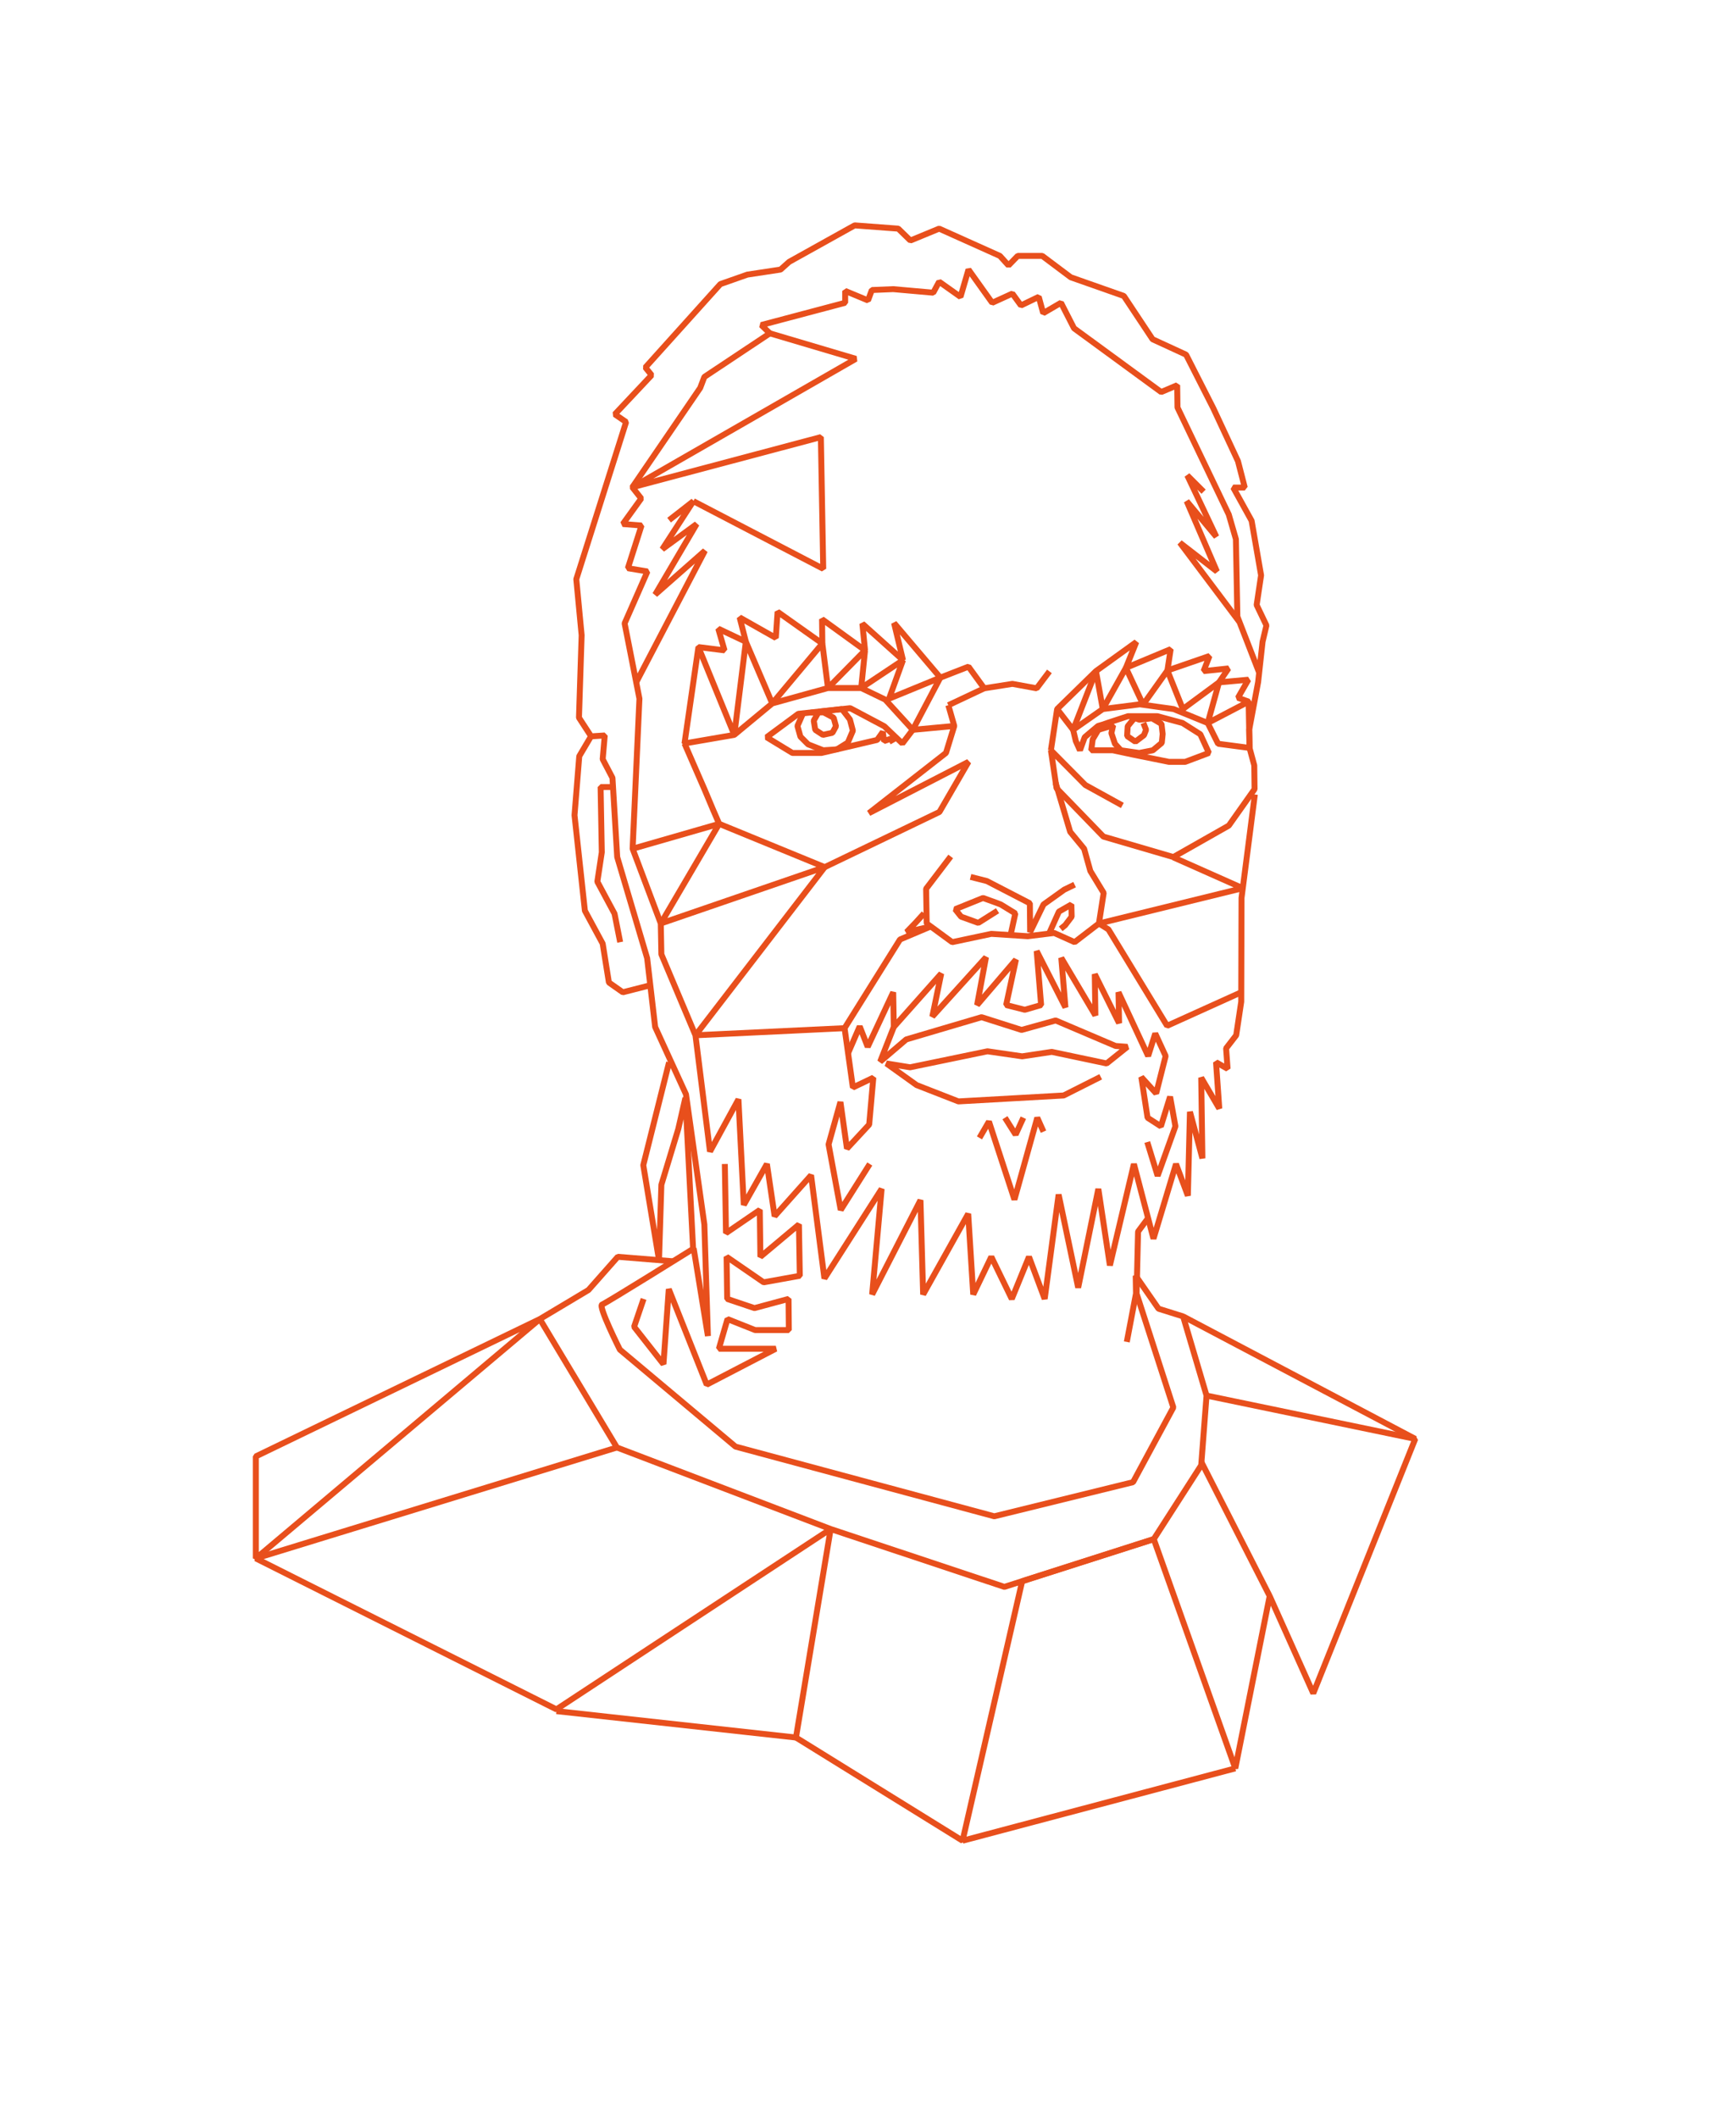 <svg version="1.1" xmlns="http://www.w3.org/2000/svg" xmlns:xlink="http://www.w3.org/1999/xlink" x="0px" y="0px" width="585.6px"
	 height="714.1px" viewBox="0 0 585.6 714.1" enable-background="new 0 0 585.6 714.1" xml:space="preserve">
<g id="portraitSVG">
	<polyline fill="none" stroke="#E84F1C" stroke-width="2" stroke-linejoin="bevel" stroke-miterlimit="10" points="354,226.4 
		349.7,232.1 341.5,230.6 332,232.1 326.7,224.8 317.2,228.5 301.6,210.1 304.6,222.6 290.9,210.3 291.8,219.3 277.3,208.8 
		277.4,217 262.3,206.3 261.7,215.1 249.5,208.2 251.6,216.4 242.3,212 244.4,219.3 235.6,218.2 230.9,250.7 247.7,247.8 
		260.5,237.2 279.3,232 290.5,232 298.6,235.9 307.9,246.1 304.4,250.7 298.3,244.9 286.8,238.8 269.3,240.7 258.6,248.6 
		267.3,253.9 277.1,253.9 295.9,249.5 297.8,246.8 298.2,249.9 300.5,249.1 301.3,250.5 	"/>
	<polyline fill="none" stroke="#E84F1C" stroke-width="2" stroke-linejoin="bevel" stroke-miterlimit="10" points="270.9,240.5 
		269,244.8 270,248.4 272.6,251 277.7,253 282.3,252.7 286,250.4 287.7,246.4 286.7,242.6 284,239.1 278.8,239.7 276.2,240 
		274.5,243 275,246.1 277.6,247.8 280.8,247.1 282,244.9 281.2,242 277.8,240.2 273.4,240.3 	"/>
	<polyline fill="none" stroke="#E84F1C" stroke-width="2" stroke-linejoin="bevel" stroke-miterlimit="10" points="354.5,253 
		356.6,239.1 369.7,226.3 383.3,216.5 379.8,225.2 394.9,218.9 393.8,226.1 408,221.2 406,226.3 414.4,225.4 411.2,230.1 
		421.1,229.2 417.6,235.3 421.2,236.6 421.5,252.2 410.9,250.8 407.4,243.8 395.9,239.1 384.5,237.5 372,239.1 362,246.1 
		362.9,249.9 364.3,253 365.9,248.6 367.3,247.4 370.4,244.8 372.1,244.3 373.8,243.7 380.5,241.5 390.4,241.5 398.9,243.8 
		404.9,247.6 407.8,253.9 399.8,256.9 394.3,256.9 382.4,254.5 375.4,253 368.1,253 368.6,249.3 370.5,246.1 375.5,244.6 
		374.9,247.2 375.6,249.3 376.1,250.8 378.1,253 384.3,253.9 388.9,253 391.9,250.5 392.2,247.5 391.8,244.1 388.6,242.2 
		384.4,242.7 382.7,242.1 380.4,244.9 380.2,248.2 383,250.1 385.9,247.9 386.6,246.1 385.7,243.8 	"/>
	<path fill="none" stroke="#E84F1C" stroke-width="2" stroke-linejoin="bevel" stroke-miterlimit="10" d="M378.6,271.6l-12.5-6.9
		L354.5,253l1.9,12.8l15.8,16.3l23.6,6.9l18.7-10.6l8.7-12.3l-0.1-8l-1.6-5.9l-0.1-6.2l3-16l1.5-13.6l1.3-5.5l-3.3-6.9l1.5-10
		l-3.2-18.4l-6.2-11.2h3.9l-2.3-8.9l-8.3-17.8l-9.2-18.1l-11.3-5.2l-9.7-14.6l-17.9-6.3l-9.6-7.2h-8.3l-3.1,3.2l-2.9-3.2l-20.5-9.2
		l-9.7,4l-4.1-4L288.3,76l-22.1,12.3l-2.9,2.6l-11.2,1.7l-9.1,3.2l-25.3,28.1l2.1,2.6l-12.4,13.2l3.8,2.6l-16.8,53l1.8,18.9
		l-0.9,27.8l4.1,6.3l4.6-0.3l-0.7,8l3.3,6.3l1.6,26.7l10.1,34.1l2.7,23.2l10.4,22.7l6.2,43.9l1.2,37.6l-4.8-29.5
		c0,0-29.5,18.4-30.9,18.9s6,15.2,6,15.2l39,32.7l87.3,23.5l46.8-11.5l13.6-25.2l-12.4-38.4l0.5-20.9l3.5-4.7"/>
	<polyline fill="none" stroke="#E84F1C" stroke-width="2" stroke-linejoin="bevel" stroke-miterlimit="10" points="380.1,452.5 
		383.2,436.2 383.1,430.2 390.8,441.3 399.1,443.9 407,470.6 405.2,494.1 389.2,519 338.8,535.1 280.2,515.6 208.1,488.1 
		182.1,444.8 198.5,435 208.4,423.8 226.9,425.3 	"/>
	<polyline fill="none" stroke="#E84F1C" stroke-width="2" stroke-linejoin="bevel" stroke-miterlimit="10" points="225.7,358.2 
		217,392.9 222.3,424.9 223.1,399.5 228.8,380.7 231.2,370.2 233.8,421 	"/>
	<polyline fill="none" stroke="#E84F1C" stroke-width="2" stroke-linejoin="bevel" stroke-miterlimit="10" points="199.3,248.4 
		195.4,255 193.8,274.9 197.3,307.1 203.3,318.2 205.4,331.3 210.1,334.6 219.1,332.3 	"/>
	<polyline fill="none" stroke="#E84F1C" stroke-width="2" stroke-linejoin="bevel" stroke-miterlimit="10" points="206.6,265.4 
		202.6,265.4 203,287.4 201.5,297.3 207.3,308.1 209.2,317.7 	"/>
	<polyline fill="none" stroke="#E84F1C" stroke-width="2" stroke-linejoin="bevel" stroke-miterlimit="10" points="320.7,288.8 
		312.4,299.7 312.6,311.4 321.2,317.7 334.4,314.9 346.7,315.7 355.6,314.6 362.5,317.7 370.7,311.4 372.3,301.1 367.8,293.7 
		365.7,286.2 361,280.5 356.1,264 	"/>
	<polyline fill="none" stroke="#E84F1C" stroke-width="2" stroke-linejoin="bevel" stroke-miterlimit="10" points="327.4,295.7 
		332.9,297.1 347.4,304.6 347.5,314.3 352,305 359,300 362.5,298.3 	"/>
	<polyline fill="none" stroke="#E84F1C" stroke-width="2" stroke-linejoin="bevel" stroke-miterlimit="10" points="340.9,315.3 
		342.5,308 337.6,305 336.3,304.5 331.6,302.8 322.2,306.6 324.2,309.1 330,311.2 336.5,307.1 	"/>
	<polyline fill="none" stroke="#E84F1C" stroke-width="2" stroke-linejoin="bevel" stroke-miterlimit="10" points="354.1,314.3 
		357.2,307.4 361.4,305 361.5,309.1 359.3,312 357.8,313.2 	"/>
	<polyline fill="none" stroke="#E84F1C" stroke-width="2" stroke-linejoin="bevel" stroke-miterlimit="10" points="424.7,226.7 
		417.4,207.9 416.9,181.8 414.5,173.5 397.2,137.4 397.1,129.9 391.7,132.2 362.3,110.7 357.9,102.1 351.9,105.6 350.4,100.1 
		344.4,103 341.5,99 334.7,102.1 326.7,90.9 324,100.1 316.8,95 314.8,98.7 301.3,97.5 294.1,97.8 292.8,101.3 285.1,98.1 
		285.1,102.1 256.8,109.6 259.7,112.4 237.6,127.1 236.2,130.8 213.3,164.3 216.3,168.1 210.1,176.7 216.4,177.2 211.8,191.6 
		218.4,192.7 210.7,210.2 215.7,235.6 213.4,286.2 222.9,311.4 223.1,321.8 234.6,349.1 239.5,388.3 249.1,370.7 250.9,406.3 
		258.7,392.5 261.3,410.1 273.6,396.3 278.1,431.1 297.4,400.9 294.2,436.5 310.5,404.7 311.4,436.5 326.6,409.3 328.3,436.5 
		334.4,423.8 341.3,438 347.1,423.8 352.4,438 357.1,402.8 363.7,434.2 370.5,400.9 374.4,426.7 382.5,392.5 389.1,417.7 
		396.7,392.5 400.7,403.2 401.4,374.9 405.6,390.6 405.2,363.4 411.3,373.8 410.2,358.2 414.1,360.4 413.6,353.5 417,349.1 
		418.7,337.8 418.8,302.8 423.3,267.9 	"/>
	<polyline fill="none" stroke="#E84F1C" stroke-width="2" stroke-linejoin="bevel" stroke-miterlimit="10" points="311.7,308 
		308.8,311.2 305.8,314.3 314,312.4 303.6,316.8 284.9,346.7 287.7,366.7 294.6,363.4 293.2,379.2 285.7,387.3 283.5,371.6 
		279.5,385.9 283.6,408 293.4,392.5 	"/>
	<polyline fill="none" stroke="#E84F1C" stroke-width="2" stroke-linejoin="bevel" stroke-miterlimit="10" points="330.4,383.7 
		333.6,378.2 342.2,404.5 349.9,376.9 352,381.6 	"/>
	<polyline fill="none" stroke="#E84F1C" stroke-width="2" stroke-linejoin="bevel" stroke-miterlimit="10" points="339,376.9 
		342.6,382.6 345.2,376.9 	"/>
	<polyline fill="none" stroke="#E84F1C" stroke-width="2" stroke-linejoin="bevel" stroke-miterlimit="10" points="286.1,355.1 
		290,346.1 292.7,353 301.3,334.6 301.5,346.3 317.5,328.3 314.5,342.8 332.6,322.8 329.6,338.9 342.7,323.6 339.4,338.9 
		345.7,340.5 351.2,338.9 349.7,320.7 359.4,339.7 358,323 369.5,342.4 369.3,328.5 377.5,345 377.3,334.6 387.3,356.1 389.7,348.5 
		393.2,356.1 390,368.7 385,363.2 387.1,376.9 391.6,379.8 394.7,369.8 396.5,379.8 390.5,396.5 387,385.1 	"/>
	<polyline fill="none" stroke="#E84F1C" stroke-width="2" stroke-linejoin="bevel" stroke-miterlimit="10" points="301.5,346.3 
		296.9,358 305.7,350.5 331.1,343 344.6,347.3 356.1,344.1 376.3,352.7 380.3,353 373.3,358.6 354.8,354.7 344.8,356.2 333.1,354.5 
		307,359.9 299,358.6 309.2,365.9 323.3,371.4 358.8,369.4 371.3,363.1 	"/>
	<polyline fill="none" stroke="#E84F1C" stroke-width="2" stroke-linejoin="bevel" stroke-miterlimit="10" points="214.6,230.1 
		237.8,185.7 221,200.5 235,176.7 223.4,185.2 233.9,169 225.7,175.4 	"/>
	<polyline fill="none" stroke="#E84F1C" stroke-width="2" stroke-linejoin="bevel" stroke-miterlimit="10" points="418,209.6 
		398,183 410.5,192.7 400.3,169 410.3,181 400.5,160.3 406,165.8 	"/>
	<polygon fill="none" stroke="#E84F1C" stroke-width="2" stroke-linejoin="bevel" stroke-miterlimit="10" points="182.1,444.8 
		86.3,491.1 86.3,525.5 	"/>
	<polyline fill="none" stroke="#E84F1C" stroke-width="2" stroke-linejoin="bevel" stroke-miterlimit="10" points="208.1,488.1 
		86.3,525.5 187.7,576.4 221,554.5 280.2,515.6 268.5,585.9 324.7,620.7 344.8,533.2 389.2,519 416.7,596.3 428.3,538.2 443,571 
		477.4,485.2 407,470.6 	"/>
	
		<line fill="none" stroke="#E84F1C" stroke-width="2" stroke-linejoin="bevel" stroke-miterlimit="10" x1="399.1" y1="443.9" x2="477.4" y2="485.2"/>
	
		<line fill="none" stroke="#E84F1C" stroke-width="2" stroke-linejoin="bevel" stroke-miterlimit="10" x1="405.2" y1="492.9" x2="428.3" y2="538.2"/>
	
		<line fill="none" stroke="#E84F1C" stroke-width="2" stroke-linejoin="bevel" stroke-miterlimit="10" x1="268.5" y1="585.9" x2="187.7" y2="577"/>
	
		<line fill="none" stroke="#E84F1C" stroke-width="2" stroke-linejoin="bevel" stroke-miterlimit="10" x1="324.7" y1="620.7" x2="416.7" y2="596.3"/>
	<polyline fill="none" stroke="#E84F1C" stroke-width="2" stroke-linejoin="bevel" stroke-miterlimit="10" points="244.5,392.5 
		244.9,415.8 256.3,408 256.5,423.8 269.5,412.9 269.8,430.2 257.6,432.4 245.1,423.8 245.3,438 254.5,441.1 266,438 266.1,448.5 
		254.7,448.5 245.4,444.8 242.5,454.8 261.7,454.8 238.4,466.9 225.6,434.7 223.8,460 213.9,447.4 217.1,438 	"/>
	<polyline fill="none" stroke="#E84F1C" stroke-width="2" stroke-linejoin="bevel" stroke-miterlimit="10" points="213.4,286.2 
		242.6,277.8 222.9,311.4 278.2,292.4 234.6,349.1 284.9,346.7 	"/>
	<polyline fill="none" stroke="#E84F1C" stroke-width="2" stroke-linejoin="bevel" stroke-miterlimit="10" points="418.7,334.6 
		393.7,345.9 373.9,313.4 370.7,311.4 419.2,299.5 395.8,289.1 	"/>
	<polyline fill="none" stroke="#E84F1C" stroke-width="2" stroke-linejoin="bevel" stroke-miterlimit="10" points="259.7,112.4 
		288.7,121 213.3,164.3 276.9,147.4 277.7,191.8 233.9,169 	"/>
	<polyline fill="none" stroke="#E84F1C" stroke-width="2" stroke-linejoin="bevel" stroke-miterlimit="10" points="235.6,218.2 
		247.7,247.8 251.6,216.4 260.5,237.2 277.4,217 279.3,232 291.8,219.3 290.5,232 304.6,222.6 299.9,235.6 317.2,228.5 307.9,246.1 
		321.9,244.8 319.9,237.8 321.9,244.8 319.1,253.9 293.1,274.2 326.7,256.9 316.9,273.8 278.2,292.4 242.6,277.8 240.6,273.2 
		237.7,266.3 230.9,250.7 	"/>
	<polyline fill="none" stroke="#E84F1C" stroke-width="2" stroke-linejoin="bevel" stroke-miterlimit="10" points="356.6,239.1 
		362,246.1 369.7,226.3 372,239.1 379.8,225.2 385.6,237.6 393.8,226.1 399,239.1 411.2,230.1 407.4,243.8 421.2,236.6 	"/>
	
	<line fill="none" stroke="#E84F1C" stroke-width="2" stroke-linejoin="bevel" stroke-miterlimit="10" x1="319.9" y1="237.8" x2="332" y2="232.1"/>
</g>
</svg>